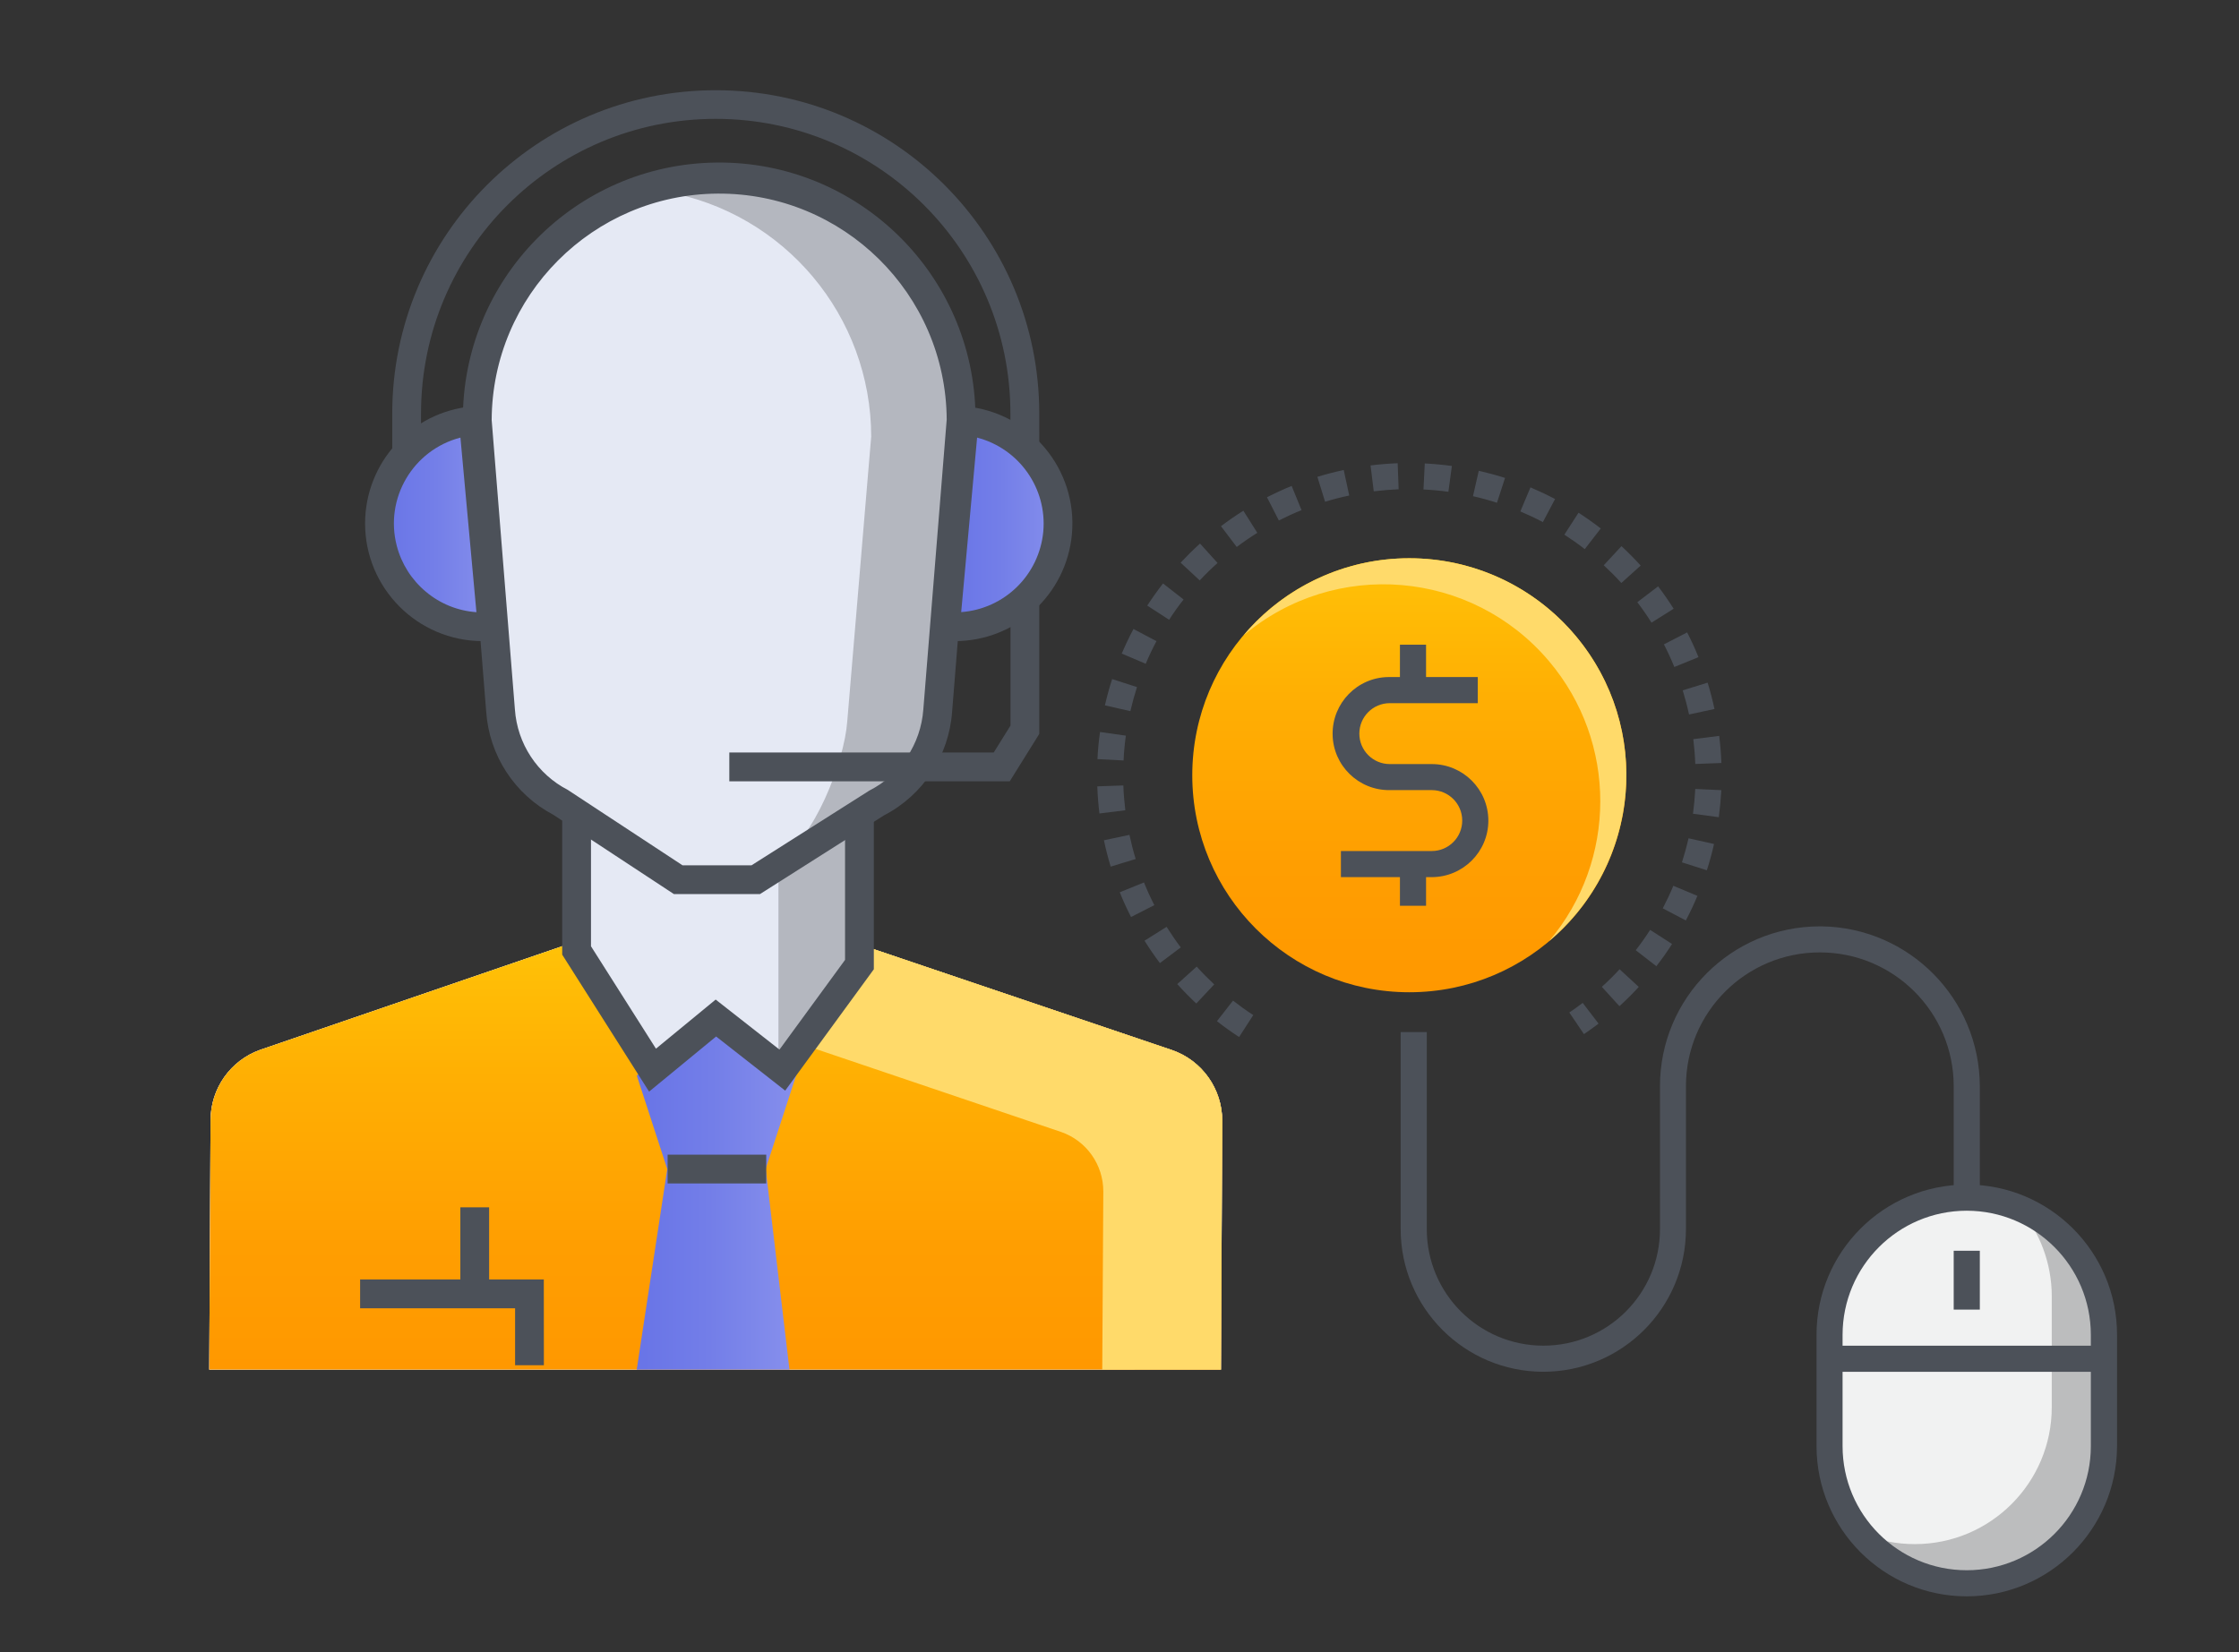 <?xml version="1.0" encoding="utf-8"?>
<!-- Generator: Adobe Illustrator 24.1.0, SVG Export Plug-In . SVG Version: 6.00 Build 0)  -->
<svg version="1.1" id="Capa_1" xmlns="http://www.w3.org/2000/svg" xmlns:xlink="http://www.w3.org/1999/xlink" x="0px" y="0px"
	 viewBox="0 0 294 217" style="enable-background:new 0 0 294 217;" xml:space="preserve">
<rect x="0" y="0" width="294" height="217" fill="#333333" stroke="none"/>
<style type="text/css">
	.st0{fill:url(#Elipse_289_1_);}
	.st1{fill:#FFDA6A;}
	.st2{fill:#4C5159;}
	.st3{fill:#F1F2F2;}
	.st4{opacity:0.3;}
	.st5{fill:#414042;}
	.st6{fill:#EDEDED;}
	.st7{fill:#E5E9F4;}
	.st8{fill:url(#Trazado_6369_1_);}
	.st9{fill:url(#Trazado_6372_1_);}
	.st10{fill:url(#Trazado_6374_1_);}
	.st11{fill:url(#Trazado_6376_1_);}
	.st12{fill:url(#Trazado_6377_1_);}
</style>
<g id="dinero" transform="translate(0)">
	<g id="Grupo_3663" transform="translate(-113.306 -87.774)">
		<g id="Grupo_3632" transform="translate(242.392 149.255)">
			
				<linearGradient id="Elipse_289_1_" gradientUnits="userSpaceOnUse" x1="-131.72" y1="699.687" x2="-131.72" y2="698.687" gradientTransform="matrix(56.99 0 0 -56.99 7562.721 39887)">
				<stop  offset="0.021" style="stop-color:#FFC107"/>
				<stop  offset="0.319" style="stop-color:#FFAF03"/>
				<stop  offset="0.71" style="stop-color:#FF9E01"/>
				<stop  offset="1" style="stop-color:#FF9800"/>
			</linearGradient>
			<circle id="Elipse_289" class="st0" cx="55.97" cy="40.34" r="28.5"/>
		</g>
		<g id="Grupo_3633" transform="translate(249.107 149.255)">
			<path id="Trazado_6359" class="st1" d="M49.26,11.84c-8.4-0.01-16.38,3.71-21.78,10.14c12.02-10.15,29.99-8.63,40.13,3.39
				c8.96,10.61,8.96,26.13,0,36.75c12.03-10.13,13.58-28.1,3.45-40.13C65.65,15.55,57.67,11.84,49.26,11.84z"/>
		</g>
		<g id="Grupo_3637" transform="translate(260.899 160.608)">
			<g id="Grupo_3634" transform="translate(0 4.239)">
				<path id="Trazado_6360" class="st2" d="M40.41,38.13H28.48V34.7h11.93c2.21,0,4-1.79,4-4s-1.79-4-4-4H34.9
					c-4.1,0.05-7.47-3.24-7.51-7.34s3.24-7.47,7.34-7.51c0.06,0,0.12,0,0.17,0h11.55v3.43H34.9c-2.21,0-4,1.79-4,4s1.79,4,4,4h5.51
					c4.1,0,7.43,3.32,7.43,7.43C47.84,34.8,44.51,38.12,40.41,38.13L40.41,38.13z"/>
			</g>
			<g id="Grupo_3635" transform="translate(8.751)">
				<rect id="Rectángulo_1550" x="27.48" y="11.84" class="st2" width="3.43" height="5.95"/>
			</g>
			<g id="Grupo_3636" transform="translate(8.751 28.748)">
				<rect id="Rectángulo_1551" x="27.48" y="11.84" class="st2" width="3.43" height="5.54"/>
			</g>
		</g>
		<g id="Grupo_3638" transform="translate(326.065 233.23)">
			<path id="Trazado_6361" class="st3" d="M45.49,62.49L45.49,62.49c-9.95,0-18.01-8.07-18.01-18.01v0V29.86
				c0-9.95,8.07-18.01,18.01-18.01l0,0l0,0c9.95,0,18.01,8.07,18.01,18.01v14.62C63.5,54.43,55.44,62.49,45.49,62.49z"/>
		</g>
		<g id="Grupo_3639" transform="translate(330.31 234.617)" class="st4">
			<path id="Trazado_6362" class="st5" d="M48.16,11.84c2.73,3.21,4.23,7.28,4.25,11.49v14.62c0.01,9.94-8.04,18.01-17.99,18.01
				c-2.38,0-4.74-0.47-6.94-1.39c6.3,7.64,17.61,8.73,25.26,2.43c4.15-3.42,6.55-8.53,6.53-13.91V28.47
				C59.26,21.2,54.88,14.64,48.16,11.84z"/>
		</g>
		<g id="Grupo_3640" transform="translate(324.352 231.517)">
			<path id="Trazado_6363" class="st2" d="M47.2,65.92c-10.89-0.01-19.71-8.84-19.72-19.73V31.57c0-10.89,8.83-19.73,19.73-19.73
				c10.89,0,19.73,8.83,19.73,19.73l0,0v14.62C66.91,57.08,58.09,65.91,47.2,65.92z M47.2,15.27c-9,0.01-16.29,7.3-16.3,16.3v14.62
				c0,9,7.3,16.3,16.3,16.3c9,0,16.3-7.3,16.3-16.3V31.57C63.49,22.57,56.2,15.28,47.2,15.27L47.2,15.27z"/>
		</g>
		<g id="Grupo_3641" transform="translate(326.064 252.677)">
			<rect id="Rectángulo_1552" x="27.48" y="11.84" class="st2" width="36.03" height="3.43"/>
		</g>
		<g id="Grupo_3642" transform="translate(342.364 240.206)">
			<rect id="Rectángulo_1553" x="27.48" y="11.84" class="st2" width="3.43" height="7.73"/>
		</g>
		<g id="Grupo_3643" transform="translate(269.745 197.591)">
			<path id="Trazado_6364" class="st2" d="M46.21,70.35c-10.34-0.01-18.72-8.39-18.73-18.73V25.74h3.43v25.87
				c0,8.45,6.85,15.31,15.31,15.31s15.31-6.85,15.31-15.31l0,0V32.85c0-11.6,9.4-21,21-21c0.09,0,0.18,0,0.26,0
				c11.48,0.18,20.7,9.52,20.74,21v14.64h-3.43V32.85c0-9.71-7.87-17.58-17.58-17.58s-17.58,7.87-17.58,17.58v18.77
				C64.93,61.96,56.55,70.34,46.21,70.35z"/>
		</g>
		<g id="Grupo_3644" transform="translate(229.911 136.774)">
			<path id="Trazado_6365" class="st2" d="M46.1,87.2c-1-0.65-1.97-1.34-2.91-2.08l2.11-2.7c0.86,0.67,1.75,1.31,2.66,1.9L46.1,87.2
				z M91.38,86.82l-1.92-2.84c0.6-0.4,1.19-0.83,1.76-1.26l2.08,2.72C92.67,85.92,92.03,86.38,91.38,86.82L91.38,86.82z
				 M96.04,83.15l-2.31-2.54c0.81-0.73,1.59-1.5,2.33-2.31l2.52,2.32C97.77,81.51,96.92,82.35,96.04,83.15L96.04,83.15z M40.48,82.8
				c-0.87-0.81-1.7-1.66-2.5-2.55l2.55-2.3c0.73,0.81,1.5,1.59,2.3,2.34L40.48,82.8z M100.89,77.9l-2.71-2.1
				c0.67-0.86,1.3-1.75,1.89-2.67l2.88,1.85C102.31,75.99,101.62,76.96,100.89,77.9L100.89,77.9z M35.7,77.49
				c-0.72-0.95-1.39-1.93-2.02-2.94l2.9-1.82c0.59,0.93,1.2,1.83,1.86,2.7L35.7,77.49z M104.76,71.89l-3.03-1.59
				c0.5-0.96,0.97-1.95,1.39-2.96l3.16,1.32C105.82,69.77,105.31,70.85,104.76,71.89L104.76,71.89z M31.91,71.44
				c-0.54-1.06-1.04-2.14-1.48-3.25l3.18-1.29c0.41,1.02,0.86,2.01,1.36,2.98L31.91,71.44z M107.52,65.3l-3.27-1.04
				c0.33-1.04,0.62-2.09,0.86-3.16l3.35,0.75C108.2,63.02,107.88,64.18,107.52,65.3L107.52,65.3z M29.24,64.82
				c-0.35-1.13-0.64-2.29-0.89-3.46l3.35-0.71c0.23,1.07,0.5,2.13,0.82,3.17L29.24,64.82z M109.09,58.33l-3.39-0.45
				c0.14-1.08,0.24-2.16,0.3-3.26l3.42,0.16C109.35,55.98,109.24,57.17,109.09,58.33L109.09,58.33z M27.76,57.84
				c-0.14-1.17-0.24-2.36-0.28-3.56l3.42-0.12c0.04,1.1,0.13,2.19,0.26,3.26L27.76,57.84z M106,51.34c-0.04-1.1-0.13-2.19-0.26-3.26
				l3.4-0.43c0.15,1.17,0.24,2.36,0.29,3.56L106,51.34z M30.93,50.88L27.5,50.7c0.06-1.2,0.17-2.39,0.34-3.56l3.39,0.48
				C31.08,48.7,30.98,49.78,30.93,50.88L30.93,50.88z M105.18,44.84c-0.23-1.07-0.51-2.13-0.83-3.17l3.27-1.01
				c0.35,1.13,0.65,2.29,0.9,3.46L105.18,44.84z M31.82,44.4l-3.34-0.76c0.27-1.17,0.58-2.32,0.95-3.45l3.26,1.05
				C32.36,42.28,32.07,43.34,31.82,44.4L31.82,44.4z M103.25,38.6c-0.41-1.01-0.87-2-1.37-2.97l3.05-1.57
				c0.55,1.05,1.04,2.14,1.49,3.25L103.25,38.6z M33.84,38.18l-3.15-1.34c0.47-1.1,0.98-2.18,1.54-3.23l3.02,1.6
				C34.73,36.18,34.26,37.17,33.84,38.18L33.84,38.18z M100.25,32.78c-0.58-0.93-1.2-1.82-1.86-2.69l2.73-2.08
				c0.72,0.95,1.4,1.93,2.04,2.94L100.25,32.78z M36.91,32.4l-2.87-1.86c0.65-1,1.34-1.97,2.07-2.91l2.7,2.11
				C38.13,30.59,37.5,31.48,36.91,32.4L36.91,32.4z M96.29,27.57c-0.73-0.81-1.5-1.58-2.31-2.33l2.33-2.51
				c0.87,0.81,1.71,1.66,2.52,2.55L96.29,27.57z M40.93,27.23l-2.51-2.33c0.82-0.87,1.66-1.71,2.55-2.51l2.3,2.55
				C42.45,25.67,41.67,26.44,40.93,27.23L40.93,27.23z M91.49,23.12c-0.86-0.67-1.76-1.3-2.68-1.9l1.86-2.88
				c1,0.65,1.98,1.34,2.92,2.07L91.49,23.12z M45.79,22.84l-2.07-2.73c0.95-0.72,1.93-1.4,2.94-2.03l1.83,2.9
				C47.55,21.57,46.65,22.19,45.79,22.84L45.79,22.84z M85.99,19.57c-0.97-0.51-1.95-0.97-2.96-1.4l1.33-3.16
				c1.1,0.47,2.18,0.98,3.23,1.53L85.99,19.57z M51.32,19.36l-1.56-3.05c1.06-0.54,2.14-1.04,3.24-1.49L54.3,18
				C53.28,18.41,52.29,18.87,51.32,19.36L51.32,19.36z M79.96,17.03c-1.03-0.33-2.08-0.62-3.15-0.86l0.76-3.34
				c1.17,0.27,2.32,0.58,3.45,0.94L79.96,17.03z M57.39,16.9l-1.01-3.27c1.13-0.35,2.29-0.65,3.46-0.9l0.72,3.35
				C59.48,16.31,58.42,16.58,57.39,16.9L57.39,16.9z M73.58,15.59c-1.08-0.15-2.16-0.25-3.27-0.3l0.17-3.42
				c1.2,0.06,2.39,0.17,3.56,0.33L73.58,15.59z M63.78,15.53l-0.42-3.4c1.18-0.15,2.36-0.24,3.56-0.29l0.13,3.42
				C65.94,15.31,64.85,15.4,63.78,15.53L63.78,15.53z"/>
		</g>
	</g>
	<g id="Grupo_3678" transform="translate(-323.264 -423.583)">
		<g id="Grupo_3664" transform="translate(323.264 436.385)">
			<path id="Trazado_6366" class="st6" d="M153.89,125.11l-40.32-13.64V94.4c4.65-2.47,8.64-7.16,9.03-12.41l1.45-17.24l1.43-17.03
				l0.27-3.16c0-18.06-14.64-32.71-32.71-32.71c-18.07,0-30.85,14.65-30.85,32.71l0.41,3.03l2.23,16.63l2.38,17.77
				c0.39,5.29,3.49,10.01,8.19,12.47l0.22,3.23v13.17l-41.47,14.23c-3.89,1.39-6.48,5.07-6.5,9.2l-0.17,32.8h132.84l0.17-32.66
				C160.5,130.23,157.85,126.48,153.89,125.11z"/>
		</g>
		<g id="Grupo_3665" transform="translate(323.264 436.385)">
			<path id="Trazado_6367" class="st7" d="M153.89,125.11l-40.32-13.64V94.4c4.65-2.47,8.64-7.16,9.03-12.41l1.45-17.24l1.43-17.03
				l0.27-3.16c0-18.06-14.64-32.71-32.71-32.71c-18.07,0-30.85,14.65-30.85,32.71l0.41,3.03l2.23,16.63l2.38,17.77
				c0.39,5.29,3.49,10.01,8.19,12.47l0.22,3.23v13.17l-41.47,14.23c-3.89,1.39-6.48,5.07-6.5,9.2l-0.17,32.8h132.84l0.17-32.66
				C160.5,130.23,157.85,126.48,153.89,125.11z"/>
		</g>
		<g id="Grupo_3666" transform="translate(383.181 436.385)" class="st4">
			<path id="Trazado_6368" class="st5" d="M93.97,125.11l-40.32-13.64V94.4c4.65-2.47,8.64-7.16,9.03-12.41l1.45-17.24l1.43-17.03
				l0.27-3.16c0-18.06-14.64-32.71-32.71-32.71c-1.89,0.01-3.78,0.19-5.64,0.53c15.61,2.76,26.99,16.33,27,32.18l-0.27,3.16
				l-1.43,17.03l-1.45,17.24c-0.39,5.26-4.38,15.61-9.03,18.08v28.42l40.32,13.64c3.96,1.37,6.62,5.11,6.6,9.31l-0.17,15.65h11.34
				l0.17-32.66C100.58,130.23,97.93,126.49,93.97,125.11z"/>
		</g>
		<g id="Grupo_3667" transform="translate(323.264 535.387)">
			
				<linearGradient id="Trazado_6369_1_" gradientUnits="userSpaceOnUse" x1="-0.272" y1="649.38" x2="-0.272" y2="648.38" gradientTransform="matrix(133.01 0 0 -56.235 130.09 36529.691)">
				<stop  offset="0.021" style="stop-color:#FFC107"/>
				<stop  offset="0.319" style="stop-color:#FFAF03"/>
				<stop  offset="0.71" style="stop-color:#FF9E01"/>
				<stop  offset="1" style="stop-color:#FF9800"/>
			</linearGradient>
			<path id="Trazado_6369" class="st8" d="M113.56,12.47l40.32,13.64c3.96,1.37,6.62,5.11,6.6,9.31l-0.17,32.66H27.48l0.17-32.8
				c0.02-4.13,2.61-7.81,6.5-9.2l41.47-14.23l18.02,31.92L113.56,12.47z"/>
		</g>
		<g id="Grupo_3668" transform="translate(401.209 536.011)">
			<path id="Trazado_6370" class="st1" d="M75.94,25.49L35.62,11.84l-8.14,12.93l33.9,11.47c3.33,1.15,5.56,4.3,5.55,7.83
				l-0.14,23.39h15.58l0.17-32.66C82.56,30.6,79.91,26.86,75.94,25.49z"/>
		</g>
		<g id="Grupo_3669" transform="translate(356.575 433.251)">
			<path id="Trazado_6371" class="st2" d="M66.48,107.76H55.18L39.34,97.34c-5.09-2.68-8.42-7.81-8.81-13.55l-3.06-38.14
				C27.3,27.07,42.22,11.86,60.8,11.68C79.39,11.5,94.6,26.42,94.78,45.01c0,0.16,0,0.33,0,0.49l-0.01,0.15L91.71,83.8
				c-0.41,5.8-3.8,10.96-8.96,13.63L66.48,107.76z M56.31,103.98h9.06l15.48-9.82c4.06-2.06,6.75-6.1,7.08-10.65L91,45.43
				c-0.11-16.5-13.58-29.78-30.08-29.67c-16.37,0.11-29.6,13.37-29.67,29.74l3.05,38c0.31,4.5,2.94,8.51,6.95,10.58L56.31,103.98z"
				/>
		</g>
		
			<linearGradient id="Trazado_6372_1_" gradientUnits="userSpaceOnUse" x1="312.519" y1="1185.61" x2="313.519" y2="1185.61" gradientTransform="matrix(20.061 0 0 -26.335 -5862.571 31813.336)">
			<stop  offset="0" style="stop-color:#6874E7"/>
			<stop  offset="0.476" style="stop-color:#737EE8"/>
			<stop  offset="0.985" style="stop-color:#858EEC"/>
		</linearGradient>
		<path id="Trazado_6372" class="st9" d="M423.81,577.13l3.12,26.34h-20.06l4.01-26.34H423.81z"/>
		<g id="Grupo_3670" transform="translate(343.08 579.779)">
			<path id="Trazado_6373" class="st2" d="M51.6,23.11h-3.78v-7.48H27.47v-3.78h24.12L51.6,23.11z"/>
		</g>
		<g id="Grupo_3671" transform="translate(356.232 570.312)">
			<rect id="Rectángulo_1554" x="27.48" y="11.84" class="st2" width="3.78" height="11.36"/>
		</g>
		
			<linearGradient id="Trazado_6374_1_" gradientUnits="userSpaceOnUse" x1="312.985" y1="1186.434" x2="313.985" y2="1186.434" gradientTransform="matrix(20.891 0 0 -19.863 -6131.732 24133.848)">
			<stop  offset="0" style="stop-color:#6874E7"/>
			<stop  offset="0.476" style="stop-color:#737EE8"/>
			<stop  offset="0.985" style="stop-color:#858EEC"/>
		</linearGradient>
		<path id="Trazado_6374" class="st10" d="M410.88,577.13l-3.98-12.23c-0.01-0.04,0-0.08,0.03-0.1l10.33-7.5
			c0.05-0.04,0.12-0.04,0.16,0l10.33,7.5c0.03,0.02,0.05,0.06,0.03,0.1l-3.98,12.23H410.88z"/>
		<g id="Grupo_3672" transform="translate(383.448 563.396)">
			<rect id="Rectángulo_1555" x="27.48" y="11.84" class="st2" width="12.95" height="3.78"/>
		</g>
		<g id="Grupo_3673" transform="translate(347.289 423.583)">
			<path id="Trazado_6375" class="st2" d="M112.44,59h-3.79v-4.67c0.01-21.37-17.31-38.71-38.68-38.72
				C48.6,15.6,31.27,32.92,31.26,54.29c0,0.01,0,0.02,0,0.03V59h-3.78v-4.67c0-23.46,19.02-42.48,42.48-42.48
				c23.46,0,42.48,19.02,42.48,42.48L112.44,59z"/>
		</g>
		
			<linearGradient id="Trazado_6376_1_" gradientUnits="userSpaceOnUse" x1="308.326" y1="1185.543" x2="309.326" y2="1185.543" gradientTransform="matrix(14.784 0 0 -27.056 -4185.221 32569.072)">
			<stop  offset="0" style="stop-color:#6874E7"/>
			<stop  offset="0.476" style="stop-color:#737EE8"/>
			<stop  offset="0.985" style="stop-color:#858EEC"/>
		</linearGradient>
		<path id="Trazado_6376" class="st11" d="M387.88,505.84L387.88,505.84c-7.46,0.68-14.05-4.82-14.73-12.27c0,0,0,0,0,0l0,0
			c-0.68-7.45,4.81-14.05,12.26-14.73c0,0,0,0,0.01,0l0,0L387.88,505.84z"/>
		
			<linearGradient id="Trazado_6377_1_" gradientUnits="userSpaceOnUse" x1="308.326" y1="1185.543" x2="309.326" y2="1185.543" gradientTransform="matrix(14.784 0 0 -27.056 -4110.751 32568.566)">
			<stop  offset="0" style="stop-color:#6874E7"/>
			<stop  offset="0.476" style="stop-color:#737EE8"/>
			<stop  offset="0.985" style="stop-color:#858EEC"/>
		</linearGradient>
		<path id="Trazado_6377" class="st12" d="M447.41,505.84L447.41,505.84c7.46,0.68,14.05-4.82,14.73-12.27l0,0
			c0.68-7.45-4.81-14.05-12.27-14.73l0,0L447.41,505.84z"/>
		<g id="Grupo_3674" transform="translate(343.723 464.947)">
			<path id="Trazado_6378" class="st2" d="M42.9,42.84c-8.53-0.02-15.43-6.95-15.42-15.48c0.02-7.97,6.1-14.63,14.04-15.35
				l1.88-0.17l2.8,30.76l-1.88,0.17C43.85,42.82,43.37,42.84,42.9,42.84z M40,16.11c-6.23,1.62-9.98,7.98-8.36,14.21
				c0.61,2.36,1.95,4.47,3.83,6.04c1.87,1.57,4.19,2.51,6.63,2.68L40,16.11z"/>
		</g>
		<g id="Grupo_3675" transform="translate(417.876 464.947)">
			<path id="Trazado_6379" class="st2" d="M30.79,42.84c-0.47,0-0.95-0.02-1.42-0.07l-1.88-0.17l2.79-30.76l1.88,0.17
				c8.5,0.78,14.75,8.29,13.98,16.79C45.41,36.74,38.76,42.83,30.79,42.84L30.79,42.84z M33.69,16.11L31.6,39.03
				c5.7-0.42,10.25-4.89,10.78-10.58C42.89,22.77,39.21,17.55,33.69,16.11z"/>
		</g>
		<g id="Grupo_3676" transform="translate(391.55 490.442)">
			<path id="Trazado_6380" class="st2" d="M64.3,35.76H27.48v-3.79H62.2l2.2-3.53v-16.6h3.78v17.69L64.3,35.76z"/>
		</g>
		<g id="Grupo_3677" transform="translate(369.606 518.515)">
			<path id="Trazado_6381" class="st2" d="M38.89,48.44L27.48,30.45V11.84h3.78v17.51l8.53,13.45l7.84-6.45l8.38,6.57l8.61-11.78
				v-19.3h3.78v20.53L56.76,48.31l-9.07-7.11L38.89,48.44z"/>
		</g>
	</g>
</g>
</svg>
